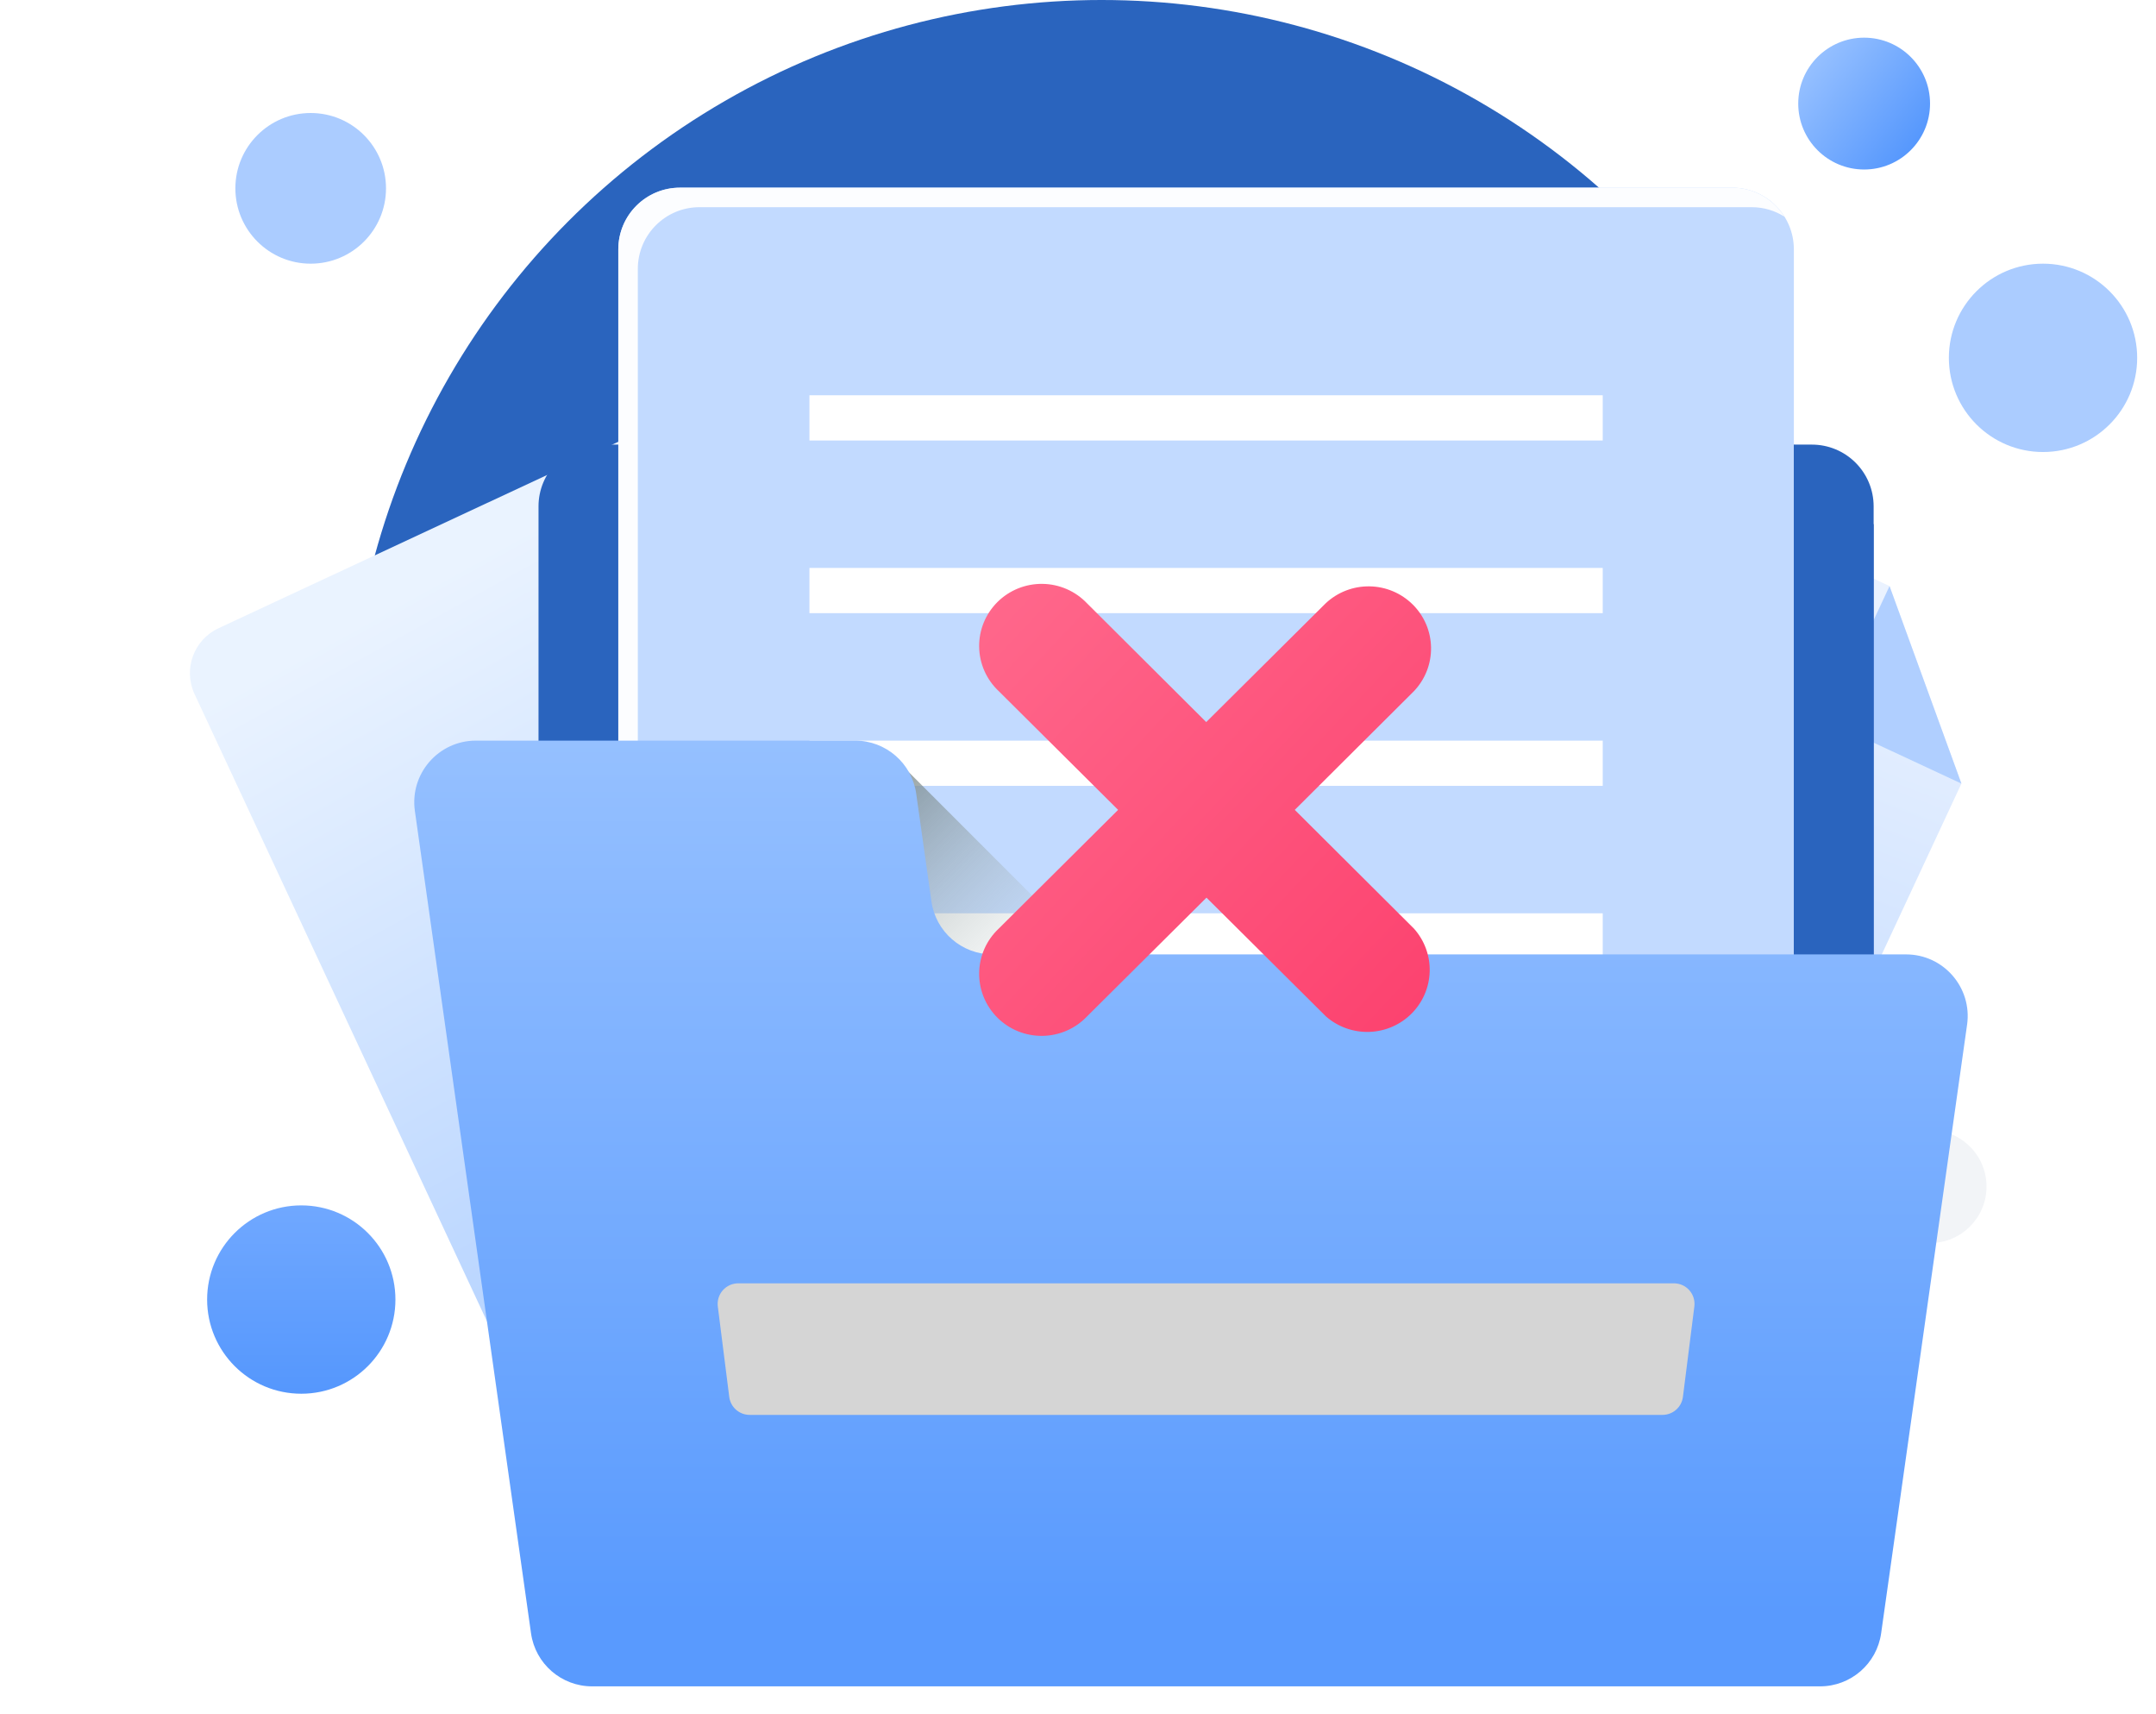 <svg width="229" height="182" viewBox="0 0 229 182" fill="none" xmlns="http://www.w3.org/2000/svg">
<circle cx="117" cy="80" r="80" fill="#2A64BE"/>
<circle cx="33" cy="20" r="8" fill="#ABCCFF"/>
<circle cx="205" cy="126" r="6" fill="#F2F4F7"/>
<circle cx="32" cy="138" r="10" fill="url(#paint0_linear_2724_1547)"/>
<circle cx="217" cy="38" r="10" fill="#ABCCFF"/>
<circle cx="198" cy="11" r="7" fill="url(#paint1_linear_2724_1547)"/>
<g filter="url(#filter0_dd_2724_1547)">
<path d="M63.079 124.214L115.53 99.755C118.164 98.527 119.303 95.397 118.075 92.763L87.1 26.336L66.124 18.702L23.209 38.713C20.576 39.941 19.437 43.072 20.665 45.705L56.087 121.669C57.315 124.302 60.446 125.442 63.079 124.214Z" fill="url(#paint2_linear_2724_1547)"/>
<path d="M66.125 18.702L87.1 26.336L72.795 33.007L66.125 18.702Z" fill="#B0CFFF"/>
</g>
<g filter="url(#filter1_dd_2724_1547)">
<path d="M88.152 106.339H146.025C148.931 106.339 151.287 103.984 151.287 101.078V27.784L135.503 12H88.152C85.246 12 82.891 14.355 82.891 17.261V101.078C82.891 103.984 85.246 106.339 88.152 106.339Z" fill="url(#paint3_linear_2724_1547)"/>
<path d="M135.504 12L151.288 27.784H135.504V12Z" fill="#B0CFFF"/>
</g>
<g filter="url(#filter2_dd_2724_1547)">
<path d="M117.912 99.724L170.364 124.182C172.997 125.41 176.127 124.271 177.356 121.638L208.331 55.21L200.697 34.235L157.782 14.223C155.149 12.995 152.018 14.135 150.79 16.768L115.368 92.732C114.14 95.366 115.279 98.496 117.912 99.724Z" fill="url(#paint4_linear_2724_1547)"/>
<path d="M200.697 34.235L208.332 55.21L194.027 48.54L200.697 34.235Z" fill="#B0CFFF"/>
</g>
<g filter="url(#filter3_b_2724_1547)">
<rect x="89" y="88" width="56" height="56" rx="28" fill="url(#paint5_linear_2724_1547)"/>
<g clip-path="url(#clip0_2724_1547)">
<path d="M121.667 120.667L117 116M117 116L112.333 120.667M117 116V126.5M126.788 123.455C127.926 122.835 128.825 121.853 129.343 120.665C129.861 119.477 129.969 118.15 129.649 116.894C129.33 115.639 128.601 114.525 127.578 113.729C126.555 112.933 125.296 112.501 124 112.5H122.53C122.177 111.134 121.519 109.866 120.605 108.791C119.691 107.716 118.546 106.862 117.254 106.294C115.963 105.726 114.56 105.457 113.15 105.509C111.74 105.561 110.361 105.932 109.115 106.594C107.869 107.256 106.789 108.192 105.957 109.331C105.125 110.47 104.562 111.783 104.31 113.171C104.058 114.559 104.125 115.987 104.504 117.345C104.883 118.704 105.566 119.96 106.5 121.017" stroke="white" stroke-width="2.333" stroke-linecap="round" stroke-linejoin="round"/>
</g>
</g>
<g clip-path="url(#clip1_2724_1547)">
<path d="M192.459 47.213H63.748C62.011 47.214 60.346 47.904 59.118 49.132C57.891 50.36 57.2 52.025 57.199 53.761V171.856C57.2 173.592 57.891 175.257 59.118 176.485C60.346 177.713 62.011 178.403 63.748 178.404H192.459C194.196 178.403 195.861 177.713 197.089 176.485C198.317 175.257 199.008 173.592 199.009 171.856V53.761C199.008 52.025 198.317 50.36 197.089 49.132C195.861 47.904 194.196 47.214 192.459 47.213Z" fill="#2A64BE"/>
<path d="M183.986 137.367H72.222C68.606 137.367 65.674 134.435 65.674 130.819V26.476C65.674 22.86 68.606 19.928 72.222 19.928H183.986C187.603 19.928 190.535 22.86 190.535 26.476V130.819C190.535 134.435 187.603 137.367 183.986 137.367Z" fill="#C2DAFF"/>
<path d="M67.747 132.891V28.55C67.747 24.933 70.679 22.001 74.296 22.001H186.06C187.337 22.001 188.524 22.372 189.531 23.005C188.374 21.159 186.326 19.928 183.986 19.928H72.222C68.606 19.928 65.674 22.86 65.674 26.476V130.819C65.674 133.159 66.905 135.206 68.751 136.364C68.118 135.357 67.747 134.169 67.747 132.892V132.891Z" fill="url(#paint6_linear_2724_1547)"/>
<path d="M170.235 41.974H85.975V46.776H170.235V41.974ZM170.235 60.309H85.975V65.111H170.235V60.309ZM170.235 78.648H85.975V83.45H170.235V78.648ZM170.235 96.984H85.975V101.786H170.235V96.984Z" fill="white"/>
<path d="M96.016 81.484L117.189 102.658H96.016V81.484Z" fill="url(#paint7_linear_2724_1547)"/>
<path d="M199.009 104.405V55.687L190.535 47.213V104.404H199.009V104.405Z" fill="#2A64BE"/>
<path d="M208.934 108.812L199.805 173.44C199.348 176.671 196.583 179.073 193.32 179.073H62.888C59.625 179.073 56.86 176.671 56.403 173.44L44.066 86.111C43.509 82.169 46.568 78.646 50.55 78.646H90.83C94.093 78.646 96.858 81.048 97.315 84.278L98.931 95.715C99.388 98.945 102.153 101.347 105.416 101.347H202.451C206.432 101.347 209.492 104.869 208.935 108.812H208.934Z" fill="url(#paint8_linear_2724_1547)"/>
<path d="M137.526 86L150.188 73.388C151.374 72.14 152.024 70.482 151.999 68.765C151.975 67.049 151.278 65.409 150.057 64.196C148.835 62.982 147.186 62.289 145.459 62.265C143.732 62.24 142.064 62.886 140.808 64.065L128.119 76.678L115.457 64.065C114.848 63.425 114.116 62.912 113.304 62.557C112.491 62.202 111.616 62.013 110.729 62.001C109.842 61.988 108.961 62.153 108.139 62.484C107.317 62.816 106.571 63.308 105.943 63.931C105.316 64.555 104.821 65.297 104.487 66.114C104.154 66.931 103.988 67.806 104.001 68.688C104.013 69.57 104.204 70.44 104.56 71.247C104.917 72.054 105.433 72.782 106.078 73.388L118.761 86L106.078 98.612C105.433 99.218 104.917 99.946 104.56 100.753C104.204 101.56 104.013 102.431 104.001 103.312C103.988 104.194 104.154 105.069 104.487 105.886C104.821 106.703 105.316 107.445 105.943 108.069C106.571 108.692 107.317 109.184 108.139 109.516C108.961 109.847 109.842 110.012 110.729 109.999C111.616 109.987 112.491 109.798 113.304 109.443C114.116 109.088 114.848 108.575 115.457 107.935L128.147 95.322L140.837 107.935C142.104 109.044 143.749 109.631 145.437 109.577C147.125 109.523 148.728 108.831 149.921 107.642C151.113 106.453 151.804 104.857 151.854 103.18C151.904 101.502 151.308 99.869 150.188 98.612L137.526 86Z" fill="url(#paint9_linear_2724_1547)"/>
<path d="M176.587 150.246H79.623C79.091 150.245 78.578 150.051 78.179 149.7C77.781 149.349 77.524 148.864 77.457 148.337L76.243 138.731C76.205 138.424 76.232 138.112 76.323 137.816C76.415 137.52 76.568 137.247 76.773 137.015C76.977 136.783 77.229 136.597 77.511 136.469C77.794 136.342 78.1 136.276 78.409 136.275H177.8C178.109 136.276 178.415 136.342 178.698 136.469C178.98 136.597 179.232 136.783 179.437 137.015C179.641 137.247 179.795 137.52 179.886 137.816C179.977 138.112 180.004 138.424 179.966 138.731L178.752 148.337C178.686 148.864 178.429 149.349 178.03 149.7C177.631 150.051 177.118 150.245 176.587 150.246V150.246Z" fill="#D5D5D5"/>
</g>
<defs>
<filter id="filter0_dd_2724_1547" x="-1.559" y="12.031" width="141.857" height="154.406" filterUnits="userSpaceOnUse" color-interpolation-filters="sRGB">
<feFlood flood-opacity="0" result="BackgroundImageFix"/>
<feColorMatrix in="SourceAlpha" type="matrix" values="0 0 0 0 0 0 0 0 0 0 0 0 0 0 0 0 0 0 127 0" result="hardAlpha"/>
<feMorphology radius="4" operator="erode" in="SourceAlpha" result="effect1_dropShadow_2724_1547"/>
<feOffset dy="8"/>
<feGaussianBlur stdDeviation="4"/>
<feColorMatrix type="matrix" values="0 0 0 0 0.063 0 0 0 0 0.094 0 0 0 0 0.157 0 0 0 0.03 0"/>
<feBlend mode="normal" in2="BackgroundImageFix" result="effect1_dropShadow_2724_1547"/>
<feColorMatrix in="SourceAlpha" type="matrix" values="0 0 0 0 0 0 0 0 0 0 0 0 0 0 0 0 0 0 127 0" result="hardAlpha"/>
<feMorphology radius="4" operator="erode" in="SourceAlpha" result="effect2_dropShadow_2724_1547"/>
<feOffset dy="20"/>
<feGaussianBlur stdDeviation="12"/>
<feColorMatrix type="matrix" values="0 0 0 0 0.063 0 0 0 0 0.094 0 0 0 0 0.157 0 0 0 0.08 0"/>
<feBlend mode="normal" in2="effect1_dropShadow_2724_1547" result="effect2_dropShadow_2724_1547"/>
<feBlend mode="normal" in="SourceGraphic" in2="effect2_dropShadow_2724_1547" result="shape"/>
</filter>
<filter id="filter1_dd_2724_1547" x="62.891" y="12" width="108.397" height="134.339" filterUnits="userSpaceOnUse" color-interpolation-filters="sRGB">
<feFlood flood-opacity="0" result="BackgroundImageFix"/>
<feColorMatrix in="SourceAlpha" type="matrix" values="0 0 0 0 0 0 0 0 0 0 0 0 0 0 0 0 0 0 127 0" result="hardAlpha"/>
<feMorphology radius="4" operator="erode" in="SourceAlpha" result="effect1_dropShadow_2724_1547"/>
<feOffset dy="8"/>
<feGaussianBlur stdDeviation="4"/>
<feColorMatrix type="matrix" values="0 0 0 0 0.063 0 0 0 0 0.094 0 0 0 0 0.157 0 0 0 0.03 0"/>
<feBlend mode="normal" in2="BackgroundImageFix" result="effect1_dropShadow_2724_1547"/>
<feColorMatrix in="SourceAlpha" type="matrix" values="0 0 0 0 0 0 0 0 0 0 0 0 0 0 0 0 0 0 127 0" result="hardAlpha"/>
<feMorphology radius="4" operator="erode" in="SourceAlpha" result="effect2_dropShadow_2724_1547"/>
<feOffset dy="20"/>
<feGaussianBlur stdDeviation="12"/>
<feColorMatrix type="matrix" values="0 0 0 0 0.063 0 0 0 0 0.094 0 0 0 0 0.157 0 0 0 0.08 0"/>
<feBlend mode="normal" in2="effect1_dropShadow_2724_1547" result="effect2_dropShadow_2724_1547"/>
<feBlend mode="normal" in="SourceGraphic" in2="effect2_dropShadow_2724_1547" result="shape"/>
</filter>
<filter id="filter2_dd_2724_1547" x="93.144" y="12" width="141.857" height="154.406" filterUnits="userSpaceOnUse" color-interpolation-filters="sRGB">
<feFlood flood-opacity="0" result="BackgroundImageFix"/>
<feColorMatrix in="SourceAlpha" type="matrix" values="0 0 0 0 0 0 0 0 0 0 0 0 0 0 0 0 0 0 127 0" result="hardAlpha"/>
<feMorphology radius="4" operator="erode" in="SourceAlpha" result="effect1_dropShadow_2724_1547"/>
<feOffset dy="8"/>
<feGaussianBlur stdDeviation="4"/>
<feColorMatrix type="matrix" values="0 0 0 0 0.063 0 0 0 0 0.094 0 0 0 0 0.157 0 0 0 0.03 0"/>
<feBlend mode="normal" in2="BackgroundImageFix" result="effect1_dropShadow_2724_1547"/>
<feColorMatrix in="SourceAlpha" type="matrix" values="0 0 0 0 0 0 0 0 0 0 0 0 0 0 0 0 0 0 127 0" result="hardAlpha"/>
<feMorphology radius="4" operator="erode" in="SourceAlpha" result="effect2_dropShadow_2724_1547"/>
<feOffset dy="20"/>
<feGaussianBlur stdDeviation="12"/>
<feColorMatrix type="matrix" values="0 0 0 0 0.063 0 0 0 0 0.094 0 0 0 0 0.157 0 0 0 0.08 0"/>
<feBlend mode="normal" in2="effect1_dropShadow_2724_1547" result="effect2_dropShadow_2724_1547"/>
<feBlend mode="normal" in="SourceGraphic" in2="effect2_dropShadow_2724_1547" result="shape"/>
</filter>
<filter id="filter3_b_2724_1547" x="81" y="80" width="72" height="72" filterUnits="userSpaceOnUse" color-interpolation-filters="sRGB">
<feFlood flood-opacity="0" result="BackgroundImageFix"/>
<feGaussianBlur in="BackgroundImageFix" stdDeviation="4"/>
<feComposite in2="SourceAlpha" operator="in" result="effect1_backgroundBlur_2724_1547"/>
<feBlend mode="normal" in="SourceGraphic" in2="effect1_backgroundBlur_2724_1547" result="shape"/>
</filter>
<linearGradient id="paint0_linear_2724_1547" x1="32" y1="128" x2="32" y2="148" gradientUnits="userSpaceOnUse">
<stop stop-color="#70A8FF"/>
<stop offset="1" stop-color="#5597FD"/>
</linearGradient>
<linearGradient id="paint1_linear_2724_1547" x1="193" y1="6.5" x2="204" y2="15" gradientUnits="userSpaceOnUse">
<stop stop-color="#94BFFF"/>
<stop offset="1" stop-color="#5597FD"/>
</linearGradient>
<linearGradient id="paint2_linear_2724_1547" x1="59.998" y1="124.419" x2="18.198" y2="49.009" gradientUnits="userSpaceOnUse">
<stop stop-color="#AFCFFF"/>
<stop offset="1" stop-color="#EAF3FF"/>
</linearGradient>
<linearGradient id="paint3_linear_2724_1547" x1="85.272" y1="105.223" x2="79.259" y2="19.213" gradientUnits="userSpaceOnUse">
<stop stop-color="#AFCFFF"/>
<stop offset="1" stop-color="#EAF3FF"/>
</linearGradient>
<linearGradient id="paint4_linear_2724_1547" x1="115.775" y1="97.495" x2="146.674" y2="17.002" gradientUnits="userSpaceOnUse">
<stop stop-color="#AFCFFF"/>
<stop offset="1" stop-color="#EAF2FF"/>
</linearGradient>
<linearGradient id="paint5_linear_2724_1547" x1="117" y1="60" x2="61" y2="116" gradientUnits="userSpaceOnUse">
<stop stop-color="#70A8FF"/>
<stop offset="0" stop-color="#70A8FF"/>
<stop offset="1" stop-color="#5597FD"/>
</linearGradient>
<linearGradient id="paint6_linear_2724_1547" x1="131.944" y1="82.48" x2="49.127" y2="-0.338" gradientUnits="userSpaceOnUse">
<stop stop-color="#FCFDFF"/>
</linearGradient>
<linearGradient id="paint7_linear_2724_1547" x1="110.005" y1="106.056" x2="84.412" y2="80.463" gradientUnits="userSpaceOnUse">
<stop stop-color="#C2CECE" stop-opacity="0"/>
<stop offset="0.179" stop-color="#AFBCBC" stop-opacity="0.179"/>
<stop offset="1" stop-color="#5B6A6A"/>
</linearGradient>
<linearGradient id="paint8_linear_2724_1547" x1="126.5" y1="78.646" x2="126.5" y2="179.073" gradientUnits="userSpaceOnUse">
<stop stop-color="#95C0FF"/>
<stop offset="0.927" stop-color="#599AFE"/>
</linearGradient>
<linearGradient id="paint9_linear_2724_1547" x1="104.229" y1="65.23" x2="152.029" y2="110.161" gradientUnits="userSpaceOnUse">
<stop stop-color="#FF678B"/>
<stop offset="1" stop-color="#FC416E"/>
</linearGradient>
<clipPath id="clip0_2724_1547">
<rect width="28" height="28" fill="white" transform="translate(103 102)"/>
</clipPath>
<clipPath id="clip1_2724_1547">
<rect width="165" height="165" fill="white" transform="translate(44 17)"/>
</clipPath>
</defs>
</svg>
